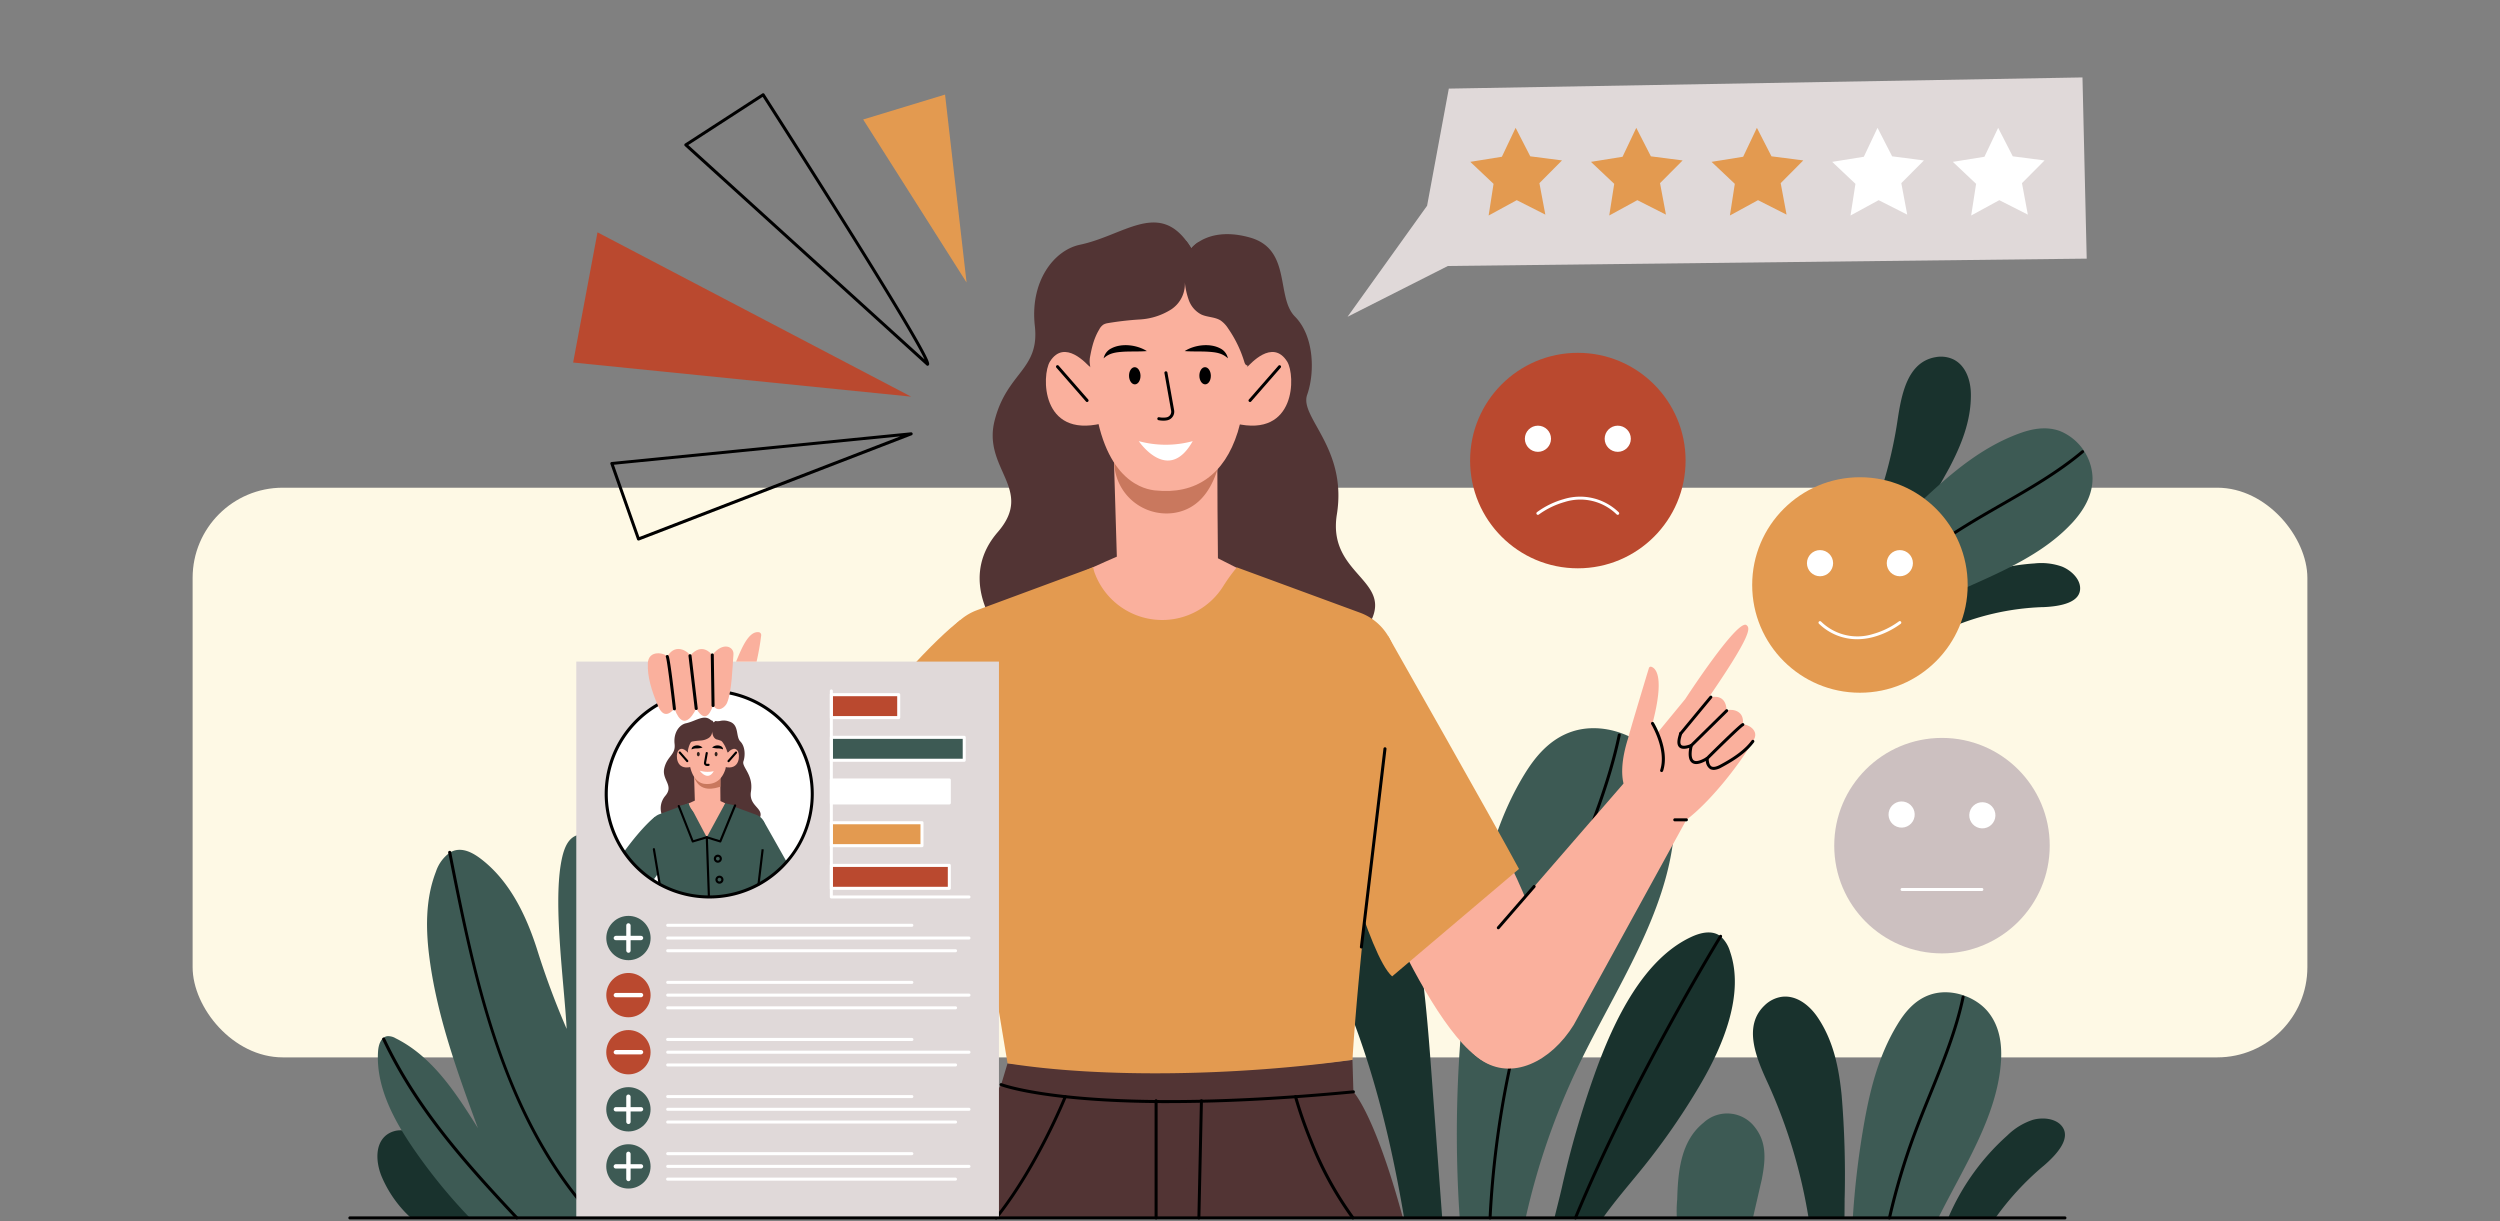<svg xmlns="http://www.w3.org/2000/svg" xmlns:xlink="http://www.w3.org/1999/xlink" width="610" height="298" viewBox="0 0 610 298">
  <rect x="0" y="0" width="610" height="298" fill="#808080" stroke="none"/>
  <defs>
    <clipPath id="clip-path">
      <rect id="Rectángulo_422036" data-name="Rectángulo 422036" width="610" height="298" transform="translate(810 3616)" fill="#fff" stroke="#707070" stroke-width="1"/>
    </clipPath>
  </defs>
  <g id="Grupo_1226022" data-name="Grupo 1226022" transform="translate(-810 -3616)">
    <rect id="Rectángulo_422051" data-name="Rectángulo 422051" width="516" height="139" rx="22" transform="translate(857 3735)" fill="#fef9e5"/>
    <g id="Enmascarar_grupo_1208486" data-name="Enmascarar grupo 1208486" clip-path="url(#clip-path)">
      <g id="Grupo_1226021" data-name="Grupo 1226021" transform="translate(7644.4 -974.689)">
        <g id="Plant" transform="translate(-6742.308 4677.717)">
          <g id="Grupo_1225953" data-name="Grupo 1225953" transform="translate(220.2 90.648)">
            <path id="Trazado_1213858" data-name="Trazado 1213858" d="M2577.259,2230.181h-9.3c-4.194-24.847-10.643-49.219-23.393-71.759-4.995-8.841-10.748-19.768-3.477-27.766a10.958,10.958,0,0,1,5.69-3.414c5.321-1.148,10.242,2.424,13.2,6.112,6.375,7.914,9.031,17.471,10.769,26.912,2.2,11.949,3.1,24.067,3.994,36.153q1.249,16.881,2.508,33.761Z" transform="translate(-2537.644 -2110.688)" fill="#19322d"/>
            <g id="Grupo_1225952" data-name="Grupo 1225952" transform="translate(43.175)">
              <path id="Trazado_1213859" data-name="Trazado 1213859" d="M3000.376,1997.516c-1.739,19.747-14.12,37.85-23.108,56.4a171.868,171.868,0,0,0-13.087,37.565h-16.1c-.042-.59-.074-1.18-.116-1.77a302.682,302.682,0,0,1,3.741-69.683c2.139-12.56,5.142-25.237,12.1-36.67,2.624-4.31,6.154-8.672,11.591-10.516,7.387-2.5,16.133.759,20.464,6.08s5.079,12.139,4.51,18.609Z" transform="translate(-2947.382 -1971.983)" fill="#3d5a54"/>
              <path id="Trazado_1213860" data-name="Trazado 1213860" d="M3021.265,2102.886h-.021a.361.361,0,0,1-.348-.39,232.4,232.4,0,0,1,14.289-69.335c1.781-4.8,3.751-9.652,5.648-14.352,4.5-11.1,9.157-22.56,11.591-34.193a.366.366,0,0,1,.717.148c-2.445,11.7-7.113,23.2-11.634,34.32-1.907,4.689-3.867,9.536-5.647,14.331a231.565,231.565,0,0,0-14.236,69.114.356.356,0,0,1-.369.348Z" transform="translate(-3013.149 -1983.023)"/>
            </g>
          </g>
          <g id="Grupo_1225955" data-name="Grupo 1225955" transform="translate(348.939 0)">
            <path id="Trazado_1213861" data-name="Trazado 1213861" d="M4043.958,1600.608a62.716,62.716,0,0,0-23.582,5.437l-7.176-5.616a54.468,54.468,0,0,1,28.619-10.474,15.107,15.107,0,0,1,6.733.769c2.2.9,4.246,2.877,4.415,4.984.316,3.867-4.942,4.742-9.02,4.91Z" transform="translate(-3986.457 -1539.504)" fill="#19322d"/>
            <path id="Trazado_1213862" data-name="Trazado 1213862" d="M3813.263,1177.256l-4.763-3.73c7.808-14.394,14.267-29.452,16.765-46.09.98-6.523,2.413-14.426,9.336-15.606a7.152,7.152,0,0,1,4.278.527c3.182,1.549,4.268,5.342,4.31,8.419.095,6.6-2.371,12.56-5.269,18.082a219.1,219.1,0,0,1-12.434,20.1q-6.117,9.136-12.234,18.282Z" transform="translate(-3803.326 -1111.716)" fill="#19322d"/>
            <g id="Grupo_1225954" data-name="Grupo 1225954" transform="translate(0 17.491)">
              <path id="Trazado_1213863" data-name="Trazado 1213863" d="M3823.793,1300.964c-8.8,9.41-22.391,13.72-34.415,19.61a111.056,111.056,0,0,0-21.738,13.983l-8.24-6.449c.221-.316.432-.632.654-.959a197.062,197.062,0,0,1,29.821-34.162c6.122-5.574,12.739-10.853,20.885-13.92,3.066-1.159,6.617-1.981,10.147-.738a12.8,12.8,0,0,1,8.04,11.306c.095,4.457-2.265,8.251-5.142,11.328Z" transform="translate(-3759.4 -1277.709)" fill="#3d5a54"/>
              <path id="Trazado_1213864" data-name="Trazado 1213864" d="M3792.25,1376.689a.371.371,0,0,1-.242-.095.368.368,0,0,1-.042-.516,151.088,151.088,0,0,1,35.11-29.789c2.834-1.749,5.785-3.446,8.641-5.079,6.744-3.867,13.709-7.871,19.609-12.845a.366.366,0,1,1,.474.559c-5.943,5.016-12.95,9.03-19.715,12.919-2.855,1.633-5.8,3.33-8.619,5.068a150.35,150.35,0,0,0-34.941,29.641.371.371,0,0,1-.274.126Z" transform="translate(-3788.456 -1322.95)"/>
            </g>
          </g>
          <g id="Grupo_1225957" data-name="Grupo 1225957" transform="translate(335.623 155.087)">
            <path id="Trazado_1213865" data-name="Trazado 1213865" d="M4108.392,2887.444a68.729,68.729,0,0,0-11.665,12.644H4085.2a56.77,56.77,0,0,1,14.457-20.147,16,16,0,0,1,6.123-3.762c2.424-.7,5.426-.369,6.943,1.275,2.793,3.024-1.033,7.187-4.331,10Z" transform="translate(-4037.553 -2845.032)" fill="#19322d"/>
            <path id="Trazado_1213866" data-name="Trazado 1213866" d="M3655.4,2642.6c0,1.623-.021,3.235-.031,4.857H3646.6a129.143,129.143,0,0,0-9.821-32.645c-2.94-6.354-6.291-14.172-.843-19.272a7.545,7.545,0,0,1,4.1-2.033c3.72-.5,6.9,2.234,8.736,4.942,3.941,5.785,5.237,12.5,5.9,19.083a233.956,233.956,0,0,1,.737,25.057Z" transform="translate(-3633.027 -2592.397)" fill="#19322d"/>
            <g id="Grupo_1225956" data-name="Grupo 1225956" transform="translate(24.37)">
              <path id="Trazado_1213867" data-name="Trazado 1213867" d="M3900.4,2601.118c-1.148,13.109-9.115,25.163-15.226,37.449H3864.3a208.527,208.527,0,0,1,2.561-21.938c1.475-8.662,3.541-17.4,8.335-25.279,1.8-2.971,4.236-5.985,7.987-7.25,5.09-1.718,11.117.516,14.109,4.183s3.5,8.367,3.108,12.824Z" transform="translate(-3864.3 -2583.511)" fill="#3d5a54"/>
              <path id="Trazado_1213868" data-name="Trazado 1213868" d="M3945.957,2645.746h-.084a.359.359,0,0,1-.274-.442,164,164,0,0,1,6.09-20.442c1.222-3.309,2.582-6.66,3.9-9.895,3.1-7.639,6.312-15.542,7.987-23.551a.366.366,0,0,1,.717.147c-1.686,8.072-4.91,16.006-8.019,23.677-1.306,3.235-2.666,6.575-3.888,9.873a163.556,163.556,0,0,0-6.059,20.347.371.371,0,0,1-.358.285Z" transform="translate(-3937.021 -2590.321)"/>
            </g>
          </g>
          <g id="Grupo_1225958" data-name="Grupo 1225958" transform="translate(0 116.491)">
            <path id="Trazado_1213869" data-name="Trazado 1213869" d="M471.555,2924.553H456.086a28.954,28.954,0,0,1-7.2-10.232c-1.328-3.33-1.623-7.692,1.159-9.947a5.717,5.717,0,0,1,3.783-1.191,6.58,6.58,0,0,1,1.286.137,8.5,8.5,0,0,1,2.476.9,17.88,17.88,0,0,1,5.543,5.69,95.776,95.776,0,0,1,8.409,14.657Z" transform="translate(-447.91 -2830.903)" fill="#19322d"/>
            <path id="Trazado_1213870" data-name="Trazado 1213870" d="M513.078,2276.906q-.047,17.007-1.338,33.983H471.4a132.314,132.314,0,0,1-12.961-15.732c-.327-.453-.643-.917-.959-1.38q-1.423-2.071-2.74-4.257c-3.541-5.943-6.2-12.465-5.753-19.272.095-1.56.7-3.456,2.234-3.7a3.539,3.539,0,0,1,2.065.516c8.988,4.468,14.742,13.393,20.063,21.907-4.9-13.361-9.821-26.849-11.749-40.948-.991-7.229-1.138-14.794,1.5-21.591a9.352,9.352,0,0,1,3.382-4.668h0a4.754,4.754,0,0,1,1.412-.58c2.129-.474,4.278.675,6.027,1.981,7.06,5.311,11.138,13.7,13.835,22.107a195.051,195.051,0,0,0,7.25,19.494c-.58-10.938-3.235-29.462-1.412-40.252.875-5.163,2.476-7.618,6.544-7.239,2.729.253,6.617,20.664,7.671,23.192,4.773,11.412,5.29,24.1,5.258,36.459Z" transform="translate(-448.833 -2217.238)" fill="#3d5a54"/>
            <path id="Trazado_1213871" data-name="Trazado 1213871" d="M491.755,2732.762a.4.4,0,0,1-.274-.116c-13.119-13.993-24.615-26.954-32.56-43.729a.372.372,0,1,1,.674-.316c7.9,16.68,19.357,29.588,32.434,43.539a.366.366,0,0,1-.021.517.38.38,0,0,1-.253.095Z" transform="translate(-457.731 -2638.742)"/>
            <path id="Trazado_1213872" data-name="Trazado 1213872" d="M644.706,2342.883a.353.353,0,0,1-.285-.137c-9-10.727-16.059-24.025-21.6-40.674-4.763-14.3-7.829-29.114-11.085-45.6a.37.37,0,1,1,.727-.137c5.69,28.893,12.139,61.643,32.518,85.942a.376.376,0,0,1-.042.516.418.418,0,0,1-.232.084Z" transform="translate(-594.466 -2251.94)"/>
          </g>
          <g id="Grupo_1225960" data-name="Grupo 1225960" transform="translate(287.191 140.486)">
            <g id="Grupo_1225959" data-name="Grupo 1225959">
              <path id="Trazado_1213873" data-name="Trazado 1213873" d="M3208.836,2482.333a168.949,168.949,0,0,1-13.54,19.62c-3.362,4.194-6.934,8.24-10.063,12.655H3173.4c.664-2.74,1.338-5.311,1.823-7.45a235.781,235.781,0,0,1,7.935-27.5c4.889-13.772,12.128-28.208,23.551-33.572,2.413-1.138,5.216-1.76,7.229-.189a8.049,8.049,0,0,1,2.318,3.751c3.541,10.263-1.591,22.845-7.418,32.676Z" transform="translate(-3173.4 -2444.952)" fill="#19322d"/>
              <path id="Trazado_1213874" data-name="Trazado 1213874" d="M3219.012,2519.8a.219.219,0,0,1-.137-.032.373.373,0,0,1-.2-.485c13.962-33.761,35.215-68.418,35.437-68.766a.367.367,0,0,1,.622.39c-.211.348-21.444,34.952-35.385,68.661A.389.389,0,0,1,3219.012,2519.8Z" transform="translate(-3213.88 -2449.772)"/>
            </g>
            <path id="Trazado_1213875" data-name="Trazado 1213875" d="M3477.242,2880.505l-2.181,9.473H3456.5a30.2,30.2,0,0,1,.084-4.478c.19-6.891.875-14.278,6.417-18.735a8.489,8.489,0,0,1,12.687,1.285C3478.644,2871.917,3478,2876.448,3477.242,2880.505Z" transform="translate(-3426.632 -2820.322)" fill="#3d5a54"/>
          </g>
        </g>
        <g id="Woman" transform="translate(-6693.785 4644.978)">
          <g id="Grupo_1225961" data-name="Grupo 1225961" transform="translate(90.631 204.315)">
            <path id="Trazado_1213876" data-name="Trazado 1213876" d="M2307.542,2838.865h-55.984l-4.2-28.377v-.105a.755.755,0,0,1-.031-.147h0l-.421-2.835,5.743.084,42.844.622h0c1.876,2.244,6.439,10,12.065,30.758Z" transform="translate(-2196.49 -2800.298)" fill="#523434"/>
            <path id="Trazado_1213877" data-name="Trazado 1213877" d="M1828.162,2830.008H1768.5a124.255,124.255,0,0,1,3.456-12.571,82.227,82.227,0,0,1,9.041-19.115h0c.179-.274.358-.548.548-.822h42.971l.126,1.138.316,2.782.021.221Z" transform="translate(-1768.5 -2791.441)" fill="#523434"/>
            <path id="Trazado_1213878" data-name="Trazado 1213878" d="M1893.76,2740.854s45.036,4.225,84.161-.854l.232,7.808s-55.3,5.89-85.952-1.76l1.56-5.205Z" transform="translate(-1879.166 -2740)" fill="#523434"/>
            <path id="Trazado_1213879" data-name="Trazado 1213879" d="M2346.955,2860.525h0a.36.36,0,0,1-.358-.379l.622-28.587a.365.365,0,0,1,.369-.359h0a.36.36,0,0,1,.358.38v.137l-.622,28.451A.364.364,0,0,1,2346.955,2860.525Z" transform="translate(-2285.681 -2821.59)"/>
            <path id="Trazado_1213880" data-name="Trazado 1213880" d="M2247.869,2860.525a.374.374,0,0,1-.369-.369v-28.587a.369.369,0,1,1,.738,0v28.587A.374.374,0,0,1,2247.869,2860.525Z" transform="translate(-2197.027 -2821.59)"/>
            <path id="Trazado_1213881" data-name="Trazado 1213881" d="M2584.862,2851.847a.37.37,0,0,1-.3-.147,84,84,0,0,1-10.39-19.083,107.335,107.335,0,0,1-3.677-10.611v-.021h0v-.116a.373.373,0,0,1,.369-.369.347.347,0,0,1,.358.285v.031a101.5,101.5,0,0,0,3.646,10.516,83.129,83.129,0,0,0,10.295,18.914.362.362,0,0,1-.074.517.35.35,0,0,1-.221.074Z" transform="translate(-2485.991 -2812.912)"/>
            <path id="Trazado_1213882" data-name="Trazado 1213882" d="M1877.45,2852.116a.333.333,0,0,1-.232-.084.358.358,0,0,1-.053-.516c.242-.306.474-.59.685-.864,9.4-12.139,15.838-27.871,16.133-28.609a.379.379,0,0,1,.348-.242.405.405,0,0,1,.369.369c0,.2,0,.095-.032.137-.274.675-6.754,16.543-16.238,28.788-.211.274-.443.569-.685.875a.354.354,0,0,1-.285.137Z" transform="translate(-1865.638 -2813.181)"/>
            <path id="Trazado_1213883" data-name="Trazado 1213883" d="M1930.157,2798.746c-9.568,0-16.986-.411-22.486-.917-13.256-1.212-18.461-3.171-18.672-3.256a.367.367,0,1,1,.263-.685c.063.021,5.385,2.012,18.546,3.214,12.16,1.106,33.7,1.749,67.228-1.475a.365.365,0,0,1,.074.727c-18.461,1.781-33.308,2.381-44.952,2.381Z" transform="translate(-1876.09 -2788.187)"/>
          </g>
          <g id="Woman-2" data-name="Woman" transform="translate(0 0)">
            <g id="Grupo_1225971" data-name="Grupo 1225971" transform="translate(25.226)">
              <path id="Trazado_1213884" data-name="Trazado 1213884" d="M1935.129,902.266c-11.781,14-89.693-3.383-89.693-3.846s-7.692-11.391,1.37-21.854-3.783-15.384-.759-27.239,11.022-12.307,9.81-23.087,4.594-18.451,11.011-19.8c10.474-2.2,18.82-10.495,25.985-.885a20.388,20.388,0,0,1,1.18,1.76,7.459,7.459,0,0,1,1.665-1.465c2.055-1.391,6.111-3.014,12.676-1.159,10.189,2.887,6.259,14.541,10.948,19.273s4.911,13.625,2.982,19.1,9.852,12.95,7.25,29.177,17.365,16.006,5.585,30Z" transform="translate(-1769.199 -801.015)" fill="#523434"/>
              <g id="Grupo_1225970" data-name="Grupo 1225970" transform="translate(0 5.431)">
                <g id="character_8" transform="translate(89.354)">
                  <g id="Grupo_1225968" data-name="Grupo 1225968">
                    <g id="Grupo_1225962" data-name="Grupo 1225962" transform="translate(3.815 31.258)">
                      <path id="Trazado_1213885" data-name="Trazado 1213885" d="M2045.494,1194.047c-.011-1.349-1.37-44.847-1.37-44.847l25.974,18.746c-.19,2.866.063,26.5.063,26.5l5.9,2.982s-22.012,30.147-42.539,3.214C2026.59,1202.181,2045.494,1194.047,2045.494,1194.047Z" transform="translate(-2031.995 -1149.2)" fill="#fab09d"/>
                      <path id="Trazado_1213886" data-name="Trazado 1213886" d="M2167.146,1344.984c4.384-.569,8.6-3.34,10.9-10.685-2.023.01-16.765-3.572-25.342-4.5.01.811.074,1.907.147,3.182A12.771,12.771,0,0,0,2167.146,1344.984Z" transform="translate(-2139.981 -1310.77)" fill="#c9785e"/>
                    </g>
                    <g id="Grupo_1225967" data-name="Grupo 1225967">
                      <path id="Trazado_1213887" data-name="Trazado 1213887" d="M2100.381,912.5c9.874,1.075,16.891-3.814,20.147-14.215,3.161-10.116,2.466-28.345,2.466-28.345.2-9.3-7.618-14.763-17.545-14.973l-4.13-2.4c-9.937-.211-18.219,7.229-18.419,16.533l2.666,21.549c2.476,20.073,12.613,21.612,14.826,21.854Z" transform="translate(-2073.72 -852.558)" fill="#fab09d"/>
                      <g id="Grupo_1225963" data-name="Grupo 1225963" transform="translate(20.254 29.847)">
                        <ellipse id="Elipse_12960" data-name="Elipse 12960" cx="1.401" cy="2.097" rx="1.401" ry="2.097" transform="translate(0 0.05) rotate(-0.9)"/>
                        <ellipse id="Elipse_12961" data-name="Elipse 12961" cx="1.401" cy="2.097" rx="1.401" ry="2.097" transform="translate(17.163 0.044) rotate(-0.9)"/>
                      </g>
                      <g id="Grupo_1225964" data-name="Grupo 1225964" transform="translate(0 26.164)">
                        <path id="Trazado_1213888" data-name="Trazado 1213888" d="M2006.345,1104.333c-.358-.221-5.964-6.923-9.589-1.1-2.013,3.33-2.192,18.609,12.613,15.079,0-.411,1.633-11.169-3.024-13.994Z" transform="translate(-1995.786 -1100.862)" fill="#fab09d"/>
                        <path id="Trazado_1213889" data-name="Trazado 1213889" d="M2026.9,1140.414a.355.355,0,0,1-.274-.126l-7.208-8.251a.366.366,0,1,1,.548-.485l7.208,8.25a.366.366,0,0,1-.032.516.372.372,0,0,1-.242.095Z" transform="translate(-2016.848 -1128.208)"/>
                      </g>
                      <g id="Grupo_1225965" data-name="Grupo 1225965" transform="translate(46.004 26.164)">
                        <path id="Trazado_1213890" data-name="Trazado 1213890" d="M2435.668,1104.333c.358-.221,5.964-6.923,9.589-1.1,2.013,3.33,2.192,18.609-12.613,15.079,0-.411-1.634-11.169,3.024-13.994Z" transform="translate(-2432.366 -1100.862)" fill="#fab09d"/>
                        <path id="Trazado_1213891" data-name="Trazado 1213891" d="M2465.364,1140.383a.372.372,0,0,1-.242-.095.358.358,0,0,1-.032-.516l7.208-8.251a.366.366,0,0,1,.548.485l-7.208,8.251a.37.37,0,0,1-.274.126Z" transform="translate(-2461.557 -1128.177)"/>
                      </g>
                      <g id="Grupo_1225966" data-name="Grupo 1225966" transform="translate(14.09 24.499)">
                        <path id="Trazado_1213892" data-name="Trazado 1213892" d="M2140.048,1086.51c-1.917.148-3.751.053-5.616.148-1.833.126-3.5.274-4.931,1.623a3.479,3.479,0,0,1,1.865-2.424c2.539-1.359,6.322-.864,8.682.653Z" transform="translate(-2129.5 -1085.062)"/>
                        <path id="Trazado_1213893" data-name="Trazado 1213893" d="M2317.2,1086.51c2.361-1.517,6.143-2.013,8.683-.653a3.48,3.48,0,0,1,1.865,2.424c-1.433-1.349-3.1-1.5-4.931-1.623-1.865-.105-3.7,0-5.616-.148Z" transform="translate(-2297.421 -1085.062)"/>
                      </g>
                      <path id="Trazado_1213894" data-name="Trazado 1213894" d="M2224.061,1307.3a25.03,25.03,0,0,1-13.161,0S2218.076,1317.943,2224.061,1307.3Z" transform="translate(-2188.233 -1259.383)" fill="#fff"/>
                    </g>
                  </g>
                </g>
                <g id="Grupo_1225969" data-name="Grupo 1225969" transform="translate(0 78.675)">
                  <path id="Trazado_1213895" data-name="Trazado 1213895" d="M2718.5,1970.6s29.82,37.049,32.486,72.37c-.116.938-9.7,10.168-14.447,10.158-14.741-.042-36.343-57.776-36.343-57.776S2703.361,1979.483,2718.5,1970.6Z" transform="translate(-2536.62 -1931.465)" fill="#fab09d"/>
                  <path id="Trazado_1213896" data-name="Trazado 1213896" d="M2705.447,1815.964c-6.385-11.865-31.886-56.764-31.886-56.764-13.488,11.233-13.561,43.74-13.561,43.74s8.8,34.362,14.5,39.241Z" transform="translate(-2500.656 -1742.34)" fill="#e39a50"/>
                  <path id="Trazado_1213897" data-name="Trazado 1213897" d="M2950.5,2167.438h0c7.482,5.132,17.039.527,22.655-8.556l27.47-50.01L2985.3,2100l-36.417,42c-6.723,8.5-5.975,20.231,1.623,25.448Z" transform="translate(-2754.989 -2047.229)" fill="#fab09d"/>
                  <path id="Trazado_1213898" data-name="Trazado 1213898" d="M1182.257,1930.5h0c-8.493,3.182-16.249-4.267-19.5-14.436L1147.8,1859.6l13.477-8.7,24.773,46.575C1190.529,1907.348,1190.887,1927.274,1182.257,1930.5Z" transform="translate(-1147.8 -1824.378)" fill="#fab09d"/>
                  <path id="Trazado_1213899" data-name="Trazado 1213899" d="M1356.611,1813.5s-39.125,35.626-46.511,70.262c-.01.938,10.411,15.11,15.037,14.046,21.475-4.974,45.458-58.334,45.458-58.334A38.4,38.4,0,0,0,1356.611,1813.5Z" transform="translate(-1292.998 -1790.919)" fill="#fab09d"/>
                  <path id="Trazado_1213900" data-name="Trazado 1213900" d="M1499.31,1721.7s-13.3,9.673-35.11,41.032l24.383,32.455,19.252-26.554S1512.8,1732.933,1499.31,1721.7Z" transform="translate(-1430.86 -1708.792)" fill="#e39a50"/>
                  <path id="Trazado_1213901" data-name="Trazado 1213901" d="M1825.987,1599.242a41.2,41.2,0,0,0-3.393,4.689,17.567,17.567,0,0,1-31.38-3.52,8.349,8.349,0,0,1-.3-1.212l-28.335,10.484a13.317,13.317,0,0,0-8.514,14.668l15.964,95.91c23.35,3.677,56.248,3.024,84.161-.854,0,0,1.465-29.336,10.442-94.8a13.3,13.3,0,0,0-8.588-14.3L1826,1599.253Z" transform="translate(-1690.025 -1599.2)" fill="#e39a50"/>
                </g>
                <path id="Trazado_1213902" data-name="Trazado 1213902" d="M2723.252,2065.287h-.042a.376.376,0,0,1-.327-.411l5.753-48.366a.371.371,0,0,1,.738.084l-5.754,48.366A.366.366,0,0,1,2723.252,2065.287Z" transform="translate(-2556.911 -1893.568)"/>
                <path id="Trazado_1213903" data-name="Trazado 1213903" d="M1788.958,2054.469a.354.354,0,0,1-.358-.305l-6.238-37.481a.368.368,0,0,1,.727-.116l6.238,37.481a.369.369,0,0,1-.306.421Z" transform="translate(-1715.492 -1893.635)"/>
                <path id="Trazado_1213904" data-name="Trazado 1213904" d="M3040.35,2345.892a.375.375,0,0,1-.284-.611l8.735-10.074a.366.366,0,0,1,.559.474l-8.736,10.073a.372.372,0,0,1-.274.127Z" transform="translate(-2840.596 -2178.862)"/>
                <path id="Trazado_1213905" data-name="Trazado 1213905" d="M1446.929,2170.979a.361.361,0,0,1-.327-.2l-7.155-14.036a.368.368,0,0,1,.653-.337l7.155,14.035a.368.368,0,0,1-.158.5A.332.332,0,0,1,1446.929,2170.979Z" transform="translate(-1408.679 -2018.838)"/>
              </g>
              <path id="Trazado_1213906" data-name="Trazado 1213906" d="M2255.245,1157.693a6.785,6.785,0,0,1-1.191-.116.37.37,0,0,1,.137-.727,4.907,4.907,0,0,0,1.833.032,1.4,1.4,0,0,0,1.107-1.633l-1.633-9.157a.37.37,0,1,1,.727-.137l1.633,9.157a2.146,2.146,0,0,1-1.707,2.5,5.2,5.2,0,0,1-.917.084Z" transform="translate(-2137.217 -1109.339)"/>
              <path id="Trazado_1213907" data-name="Trazado 1213907" d="M2117.845,856.934c-1.085,3.951.875,8.788-2.013,11.7a.76.76,0,0,1-.253.19c-.359.126-.632-.337-.748-.706a29.165,29.165,0,0,0-4-8.293,6.7,6.7,0,0,0-1.812-1.918c-1.4-.885-3.214-.769-4.721-1.465a6.329,6.329,0,0,1-3.035-3.477,18.139,18.139,0,0,1-.98-4.373,7.417,7.417,0,0,1-3.351,6.628,16.018,16.018,0,0,1-7.576,2.434,74.5,74.5,0,0,0-7.977.917,3.058,3.058,0,0,0-.959.337,3.109,3.109,0,0,0-1,1.149c-1.56,2.582-1.992,5.216-2.508,8.1-1.18-2.055-1.38-5.058-1.7-7.376a35.805,35.805,0,0,1-.305-9.663,15.4,15.4,0,0,1,3.888-8.7,15.9,15.9,0,0,1,9.589-4.331,47.2,47.2,0,0,1,10.7.3c.537.053,1.064.116,1.6.169a20.4,20.4,0,0,1,1.18,1.76,7.46,7.46,0,0,1,1.665-1.465l2.708.284a25.235,25.235,0,0,1,9.62,2.592c1.5.632-1.212.032-.126,1.233a7.921,7.921,0,0,1,1.265,1.981,17.4,17.4,0,0,1,.864,12.012Z" transform="translate(-1977.025 -833.996)" fill="#523434"/>
            </g>
            <g id="Grupo_1226005" data-name="Grupo 1226005" transform="translate(0 107.141)">
              <rect id="Rectángulo_422037" data-name="Rectángulo 422037" width="103.128" height="135.741" fill="#e0d9d9"/>
              <g id="Grupo_1226004" data-name="Grupo 1226004" transform="translate(5.081 6.797)">
                <g id="Grupo_1225984" data-name="Grupo 1225984" transform="translate(1.863)">
                  <circle id="Elipse_12962" data-name="Elipse 12962" cx="25.131" cy="25.131" r="25.131" transform="translate(0.369 0.369)" fill="#fff"/>
                  <g id="Grupo_1225983" data-name="Grupo 1225983" transform="translate(4.689 6.878)">
                    <g id="Woman-3" data-name="Woman">
                      <g id="Woman-4" data-name="Woman">
                        <g id="Grupo_1225981" data-name="Grupo 1225981">
                          <path id="Trazado_1213908" data-name="Trazado 1213908" d="M1127.054,1973.2c-2.982,3.541-22.708-.854-22.708-.969a4.682,4.682,0,0,1,.348-5.532c2.287-2.645-.959-3.9-.19-6.891s2.792-3.119,2.487-5.838,1.159-4.668,2.782-5.016c2.655-.558,4.763-2.655,6.575-.221.095.137.2.284.295.443a1.873,1.873,0,0,1,.421-.369,3.743,3.743,0,0,1,3.2-.3c2.582.727,1.581,3.678,2.771,4.879s1.243,3.446.759,4.837,2.5,3.277,1.833,7.387,4.394,4.046,1.412,7.6Z" transform="translate(-1094.642 -1947.578)" fill="#523434"/>
                          <g id="Grupo_1225980" data-name="Grupo 1225980" transform="translate(0 0.981)">
                            <g id="character_8-2" data-name="character_8" transform="translate(12.906)">
                              <g id="Grupo_1225978" data-name="Grupo 1225978">
                                <g id="Grupo_1225972" data-name="Grupo 1225972" transform="translate(0.973 7.915)">
                                  <path id="Trazado_1213909" data-name="Trazado 1213909" d="M1153.923,2043.349c0-.337-.348-11.349-.348-11.349l6.575,4.742c-.042.727.021,6.712.021,6.712l1.169.559s-5.247,7.829-10.442,1.012C1149.139,2045.414,1153.923,2043.349,1153.923,2043.349Z" transform="translate(-1150.51 -2032)" fill="#fab09d"/>
                                  <path id="Trazado_1213910" data-name="Trazado 1213910" d="M1187.6,2083.614c-1.254.379-5.016,1.654-6.4-2.413.516,0,4.225-.169,6.4-.4Z" transform="translate(-1177.966 -2075.658)" fill="#c9785e"/>
                                </g>
                                <g id="Grupo_1225977" data-name="Grupo 1225977">
                                  <path id="Trazado_1213911" data-name="Trazado 1213911" d="M1167.726,1972.064c2.5.274,4.278-.969,5.1-3.593a27.864,27.864,0,0,0,.622-7.176c.053-2.35-1.928-3.741-4.447-3.793l-1.043-.611a4.439,4.439,0,0,0-4.657,4.183l.674,5.458C1164.6,1971.611,1167.167,1972,1167.726,1972.064Z" transform="translate(-1160.979 -1956.89)" fill="#fab09d"/>
                                  <g id="Grupo_1225973" data-name="Grupo 1225973" transform="translate(4.881 7.388)">
                                    <path id="Trazado_1213912" data-name="Trazado 1213912" d="M1187.6,2027.538c0,.295.168.527.358.527s.348-.242.348-.538-.169-.527-.358-.527S1187.6,2027.242,1187.6,2027.538Z" transform="translate(-1187.6 -2027)" fill="#31231d"/>
                                    <path id="Trazado_1213913" data-name="Trazado 1213913" d="M1228.8,2027.538c0,.295.169.527.358.527s.348-.242.348-.538-.169-.527-.358-.527S1228.8,2027.242,1228.8,2027.538Z" transform="translate(-1224.459 -2027)" fill="#31231d"/>
                                  </g>
                                  <g id="Grupo_1225974" data-name="Grupo 1225974" transform="translate(0 6.628)">
                                    <path id="Trazado_1213914" data-name="Trazado 1213914" d="M1143.945,2020.668c-.095-.052-1.507-1.749-2.424-.274-.506.843-.558,4.71,3.193,3.815C1144.715,2024.1,1145.125,2021.385,1143.945,2020.668Z" transform="translate(-1141.277 -2019.793)" fill="#fab09d"/>
                                    <path id="Trazado_1213915" data-name="Trazado 1213915" d="M1147.671,2028.5a.26.26,0,0,1-.2-.095l-1.823-2.086a.261.261,0,1,1,.39-.348l1.823,2.086a.265.265,0,0,1-.021.369.28.28,0,0,1-.169.063Z" transform="translate(-1145.129 -2025.241)"/>
                                  </g>
                                  <g id="Grupo_1225975" data-name="Grupo 1225975" transform="translate(11.64 6.628)">
                                    <path id="Trazado_1213916" data-name="Trazado 1213916" d="M1252.581,2020.668c.095-.052,1.507-1.749,2.423-.274.506.843.558,4.71-3.193,3.815C1251.812,2024.1,1251.4,2021.385,1252.581,2020.668Z" transform="translate(-1251.743 -2019.793)" fill="#fab09d"/>
                                    <path id="Trazado_1213917" data-name="Trazado 1213917" d="M1258.738,2028.588a.239.239,0,0,1-.168-.063.265.265,0,0,1-.021-.369l1.823-2.086a.261.261,0,0,1,.39.348l-1.823,2.086a.26.26,0,0,1-.2.095Z" transform="translate(-1257.773 -2025.331)"/>
                                  </g>
                                  <g id="Grupo_1225976" data-name="Grupo 1225976" transform="translate(3.592 5.789)">
                                    <path id="Trazado_1213918" data-name="Trazado 1213918" d="M1178.039,2012.358a5.523,5.523,0,0,1-1.412.211,2.748,2.748,0,0,0-1.254.242.844.844,0,0,1,.422-.738,1.879,1.879,0,0,1,2.245.284Z" transform="translate(-1175.37 -2011.824)"/>
                                    <path id="Trazado_1213919" data-name="Trazado 1213919" d="M1222.9,2012.358a1.883,1.883,0,0,1,2.245-.284.844.844,0,0,1,.422.738,2.638,2.638,0,0,0-1.254-.242,5.523,5.523,0,0,1-1.412-.211Z" transform="translate(-1217.892 -2011.824)"/>
                                  </g>
                                  <path id="Trazado_1213920" data-name="Trazado 1213920" d="M1197.714,2070.516a6.691,6.691,0,0,1-3.414-.116S1196.228,2073.14,1197.714,2070.516Z" transform="translate(-1188.713 -2058.439)" fill="#fff"/>
                                </g>
                              </g>
                            </g>
                            <g id="Grupo_1225979" data-name="Grupo 1225979" transform="translate(0 19.927)">
                              <path id="Trazado_1213921" data-name="Trazado 1213921" d="M1327.4,2244.715a25.027,25.027,0,0,1-6.386,5.11c-.074-.169-.148-.327-.211-.485a.039.039,0,0,0-.01-.032c-.738-1.728-1.191-2.95-1.191-2.95a10.324,10.324,0,0,1,2.033-4.036l.011-.01h0a9.656,9.656,0,0,1,2.582-2.213,47.366,47.366,0,0,1,3.172,4.636Z" transform="translate(-1287.904 -2230.184)" fill="#fab09d"/>
                              <path id="Trazado_1213922" data-name="Trazado 1213922" d="M1318.494,2196.332c-.074.084-.148.169-.221.242a25.044,25.044,0,0,1-6.385,5.111l-.285.158h-.01c-.253.137-.516.274-.78.411-.8-2.466-1.412-4.879-1.412-4.879s.021-8.229,3.435-11.075h0v.011h0v.042c.411.717,3.33,5.87,5.616,9.937Z" transform="translate(-1278.779 -2182.053)" fill="#3d5a54"/>
                              <path id="Trazado_1213923" data-name="Trazado 1213923" d="M1031.947,2206.675s-.7,1.559-1.833,3.656h0c-.422.79-.917,1.654-1.444,2.539a25.456,25.456,0,0,1-6.27-6.122,56.849,56.849,0,0,1,6.006-6.649c.021.021.042.031.063.052a9.723,9.723,0,0,1,3.477,6.522Z" transform="translate(-1022.021 -2194.4)" fill="#fab09d"/>
                              <path id="Trazado_1213924" data-name="Trazado 1213924" d="M1028.568,2188.786l-1.475,2.034h0l-1.18,1.623h0l-.474-.316a25.449,25.449,0,0,1-6.27-6.122c-.126-.169-.242-.348-.369-.527,4.668-6.4,7.5-8.5,7.6-8.577h0c3.414,2.845,2.16,11.875,2.16,11.875Z" transform="translate(-1018.8 -2173.644)" fill="#3d5a54"/>
                              <path id="Trazado_1213925" data-name="Trazado 1213925" d="M1108.016,2152.417c-.284,2.044-.527,3.941-.759,5.711-.337,2.624-.611,4.953-.843,6.986-.032.232-.053.463-.074.7-.253.137-.516.274-.78.411a25.063,25.063,0,0,1-11.222,2.635h-.095a25.047,25.047,0,0,1-11.991-3.088l-.432-2.592h0l-.2-1.233-.79-4.731-.811-4.847a2.892,2.892,0,0,1-.042-.6,3.359,3.359,0,0,1,1.159-2.5h0a3.13,3.13,0,0,1,1.043-.611l.506-.19,4.268-1.581h.032c0-.01,2.36-.885,2.36-.885h0a1.537,1.537,0,0,0,.074.306,4.547,4.547,0,0,0,.864,1.475,4.474,4.474,0,0,0,4.7,1.264h0a4.311,4.311,0,0,0,2.371-1.855c.116-.19.232-.358.337-.506h0c.3-.411.506-.664.527-.685h0l2.287.843.063.021,5.258,1.939a3.507,3.507,0,0,1,.948.537,3.226,3.226,0,0,1,.8.927h0v.01h0v.063a3.325,3.325,0,0,1,.379,2.076Z" transform="translate(-1073.528 -2146)" fill="#3d5a54"/>
                            </g>
                            <path id="Trazado_1213926" data-name="Trazado 1213926" d="M1328.064,2260.983a.261.261,0,0,1-.264-.263v-.042l1.022-8.577.527.063-1.022,8.588a.255.255,0,0,1-.263.232Z" transform="translate(-1295.24 -2220.993)"/>
                            <path id="Trazado_1213927" data-name="Trazado 1213927" d="M1087.261,2258.858a.27.27,0,0,1-.263-.221l-1.423-8.556a.267.267,0,1,1,.527-.084l1.423,8.556a.271.271,0,0,1-.221.306Z" transform="translate(-1078.536 -2218.911)"/>
                          </g>
                          <path id="Trazado_1213928" data-name="Trazado 1213928" d="M1204.827,2030.731a1.08,1.08,0,0,1-.264-.021.717.717,0,0,1-.569-.833l.411-2.318a.263.263,0,1,1,.516.095l-.411,2.318a.184.184,0,0,0,.147.221,1.279,1.279,0,0,0,.4,0,.251.251,0,0,1,.306.211.258.258,0,0,1-.211.306,1.844,1.844,0,0,1-.337.031Z" transform="translate(-1184.469 -2018.937)"/>
                          <path id="Trazado_1213929" data-name="Trazado 1213929" d="M1172.258,1957.93c-.274,1,.221,2.223-.506,2.961-.021.021-.042.042-.063.042-.095.031-.158-.084-.19-.179a7.285,7.285,0,0,0-1.011-2.1,1.659,1.659,0,0,0-.453-.485,9.2,9.2,0,0,0-1.191-.369,1.6,1.6,0,0,1-.769-.885,4.33,4.33,0,0,1-.242-1.106,1.864,1.864,0,0,1-.853,1.675,4.081,4.081,0,0,1-1.918.611,18.516,18.516,0,0,0-2.023.232.946.946,0,0,0-.242.084.73.73,0,0,0-.253.285,5.618,5.618,0,0,0-.632,2.055,5.546,5.546,0,0,1-.432-1.865,8.642,8.642,0,0,1-.074-2.444,3.937,3.937,0,0,1,.98-2.2,4,4,0,0,1,2.424-1.1,11.655,11.655,0,0,1,2.708.074c.137.01.274.032.4.042.095.137.2.284.3.443a1.872,1.872,0,0,1,.422-.369c.232.021.453.053.685.074a7.388,7.388,0,0,1,.969.137,9.315,9.315,0,0,1,1.465.516c.379.158-.306,0-.031.316a2.081,2.081,0,0,1,.316.5,4.4,4.4,0,0,1,.221,3.045Z" transform="translate(-1146.326 -1952.512)" fill="#523434"/>
                        </g>
                      </g>
                    </g>
                    <path id="Trazado_1213930" data-name="Trazado 1213930" d="M1169,2145.9l4.373,8.293,4.5-8.282Z" transform="translate(-1153.173 -2125.002)" fill="#fab09d"/>
                    <path id="Trazado_1213931" data-name="Trazado 1213931" d="M1157.117,2145.911l2.424.516-.169.8s-4.563,10.031-4.679,9.884-6.681-.938-6.828-1.307-2.065-9.23-2.065-9.23l2.445-.674v2.656l3.319,5.637,1.886,1.075,1.454-2.16,2.223-7.208Z" transform="translate(-1132.418 -2125.002)" fill="#3d5a54"/>
                    <path id="Trazado_1213932" data-name="Trazado 1213932" d="M1146.9,2157.737a.259.259,0,0,1-.242-.169l-3.414-8.641a.26.26,0,0,1,.485-.189l3.319,8.409,3.182-.948a.349.349,0,0,1,.148,0l3.077.948,3.519-8.556a.267.267,0,1,1,.5.2l-3.614,8.777a.255.255,0,0,1-.316.148l-3.235-.991-3.33.991c-.021,0-.053.01-.074.01Z" transform="translate(-1130.114 -2127.261)"/>
                    <path id="Trazado_1213933" data-name="Trazado 1213933" d="M1208.88,2237.19a.274.274,0,0,1-.263-.253l-.516-14.562a.264.264,0,1,1,.527-.021l.516,14.562a.268.268,0,0,1-.253.274h0Z" transform="translate(-1188.153 -2193.173)"/>
                    <g id="Grupo_1225982" data-name="Grupo 1225982" transform="translate(21.928 33.437)">
                      <path id="Trazado_1213934" data-name="Trazado 1213934" d="M1227.88,2266.86a.98.98,0,1,1,.98-.98A.985.985,0,0,1,1227.88,2266.86Zm0-1.433a.453.453,0,1,0,.453.453A.45.45,0,0,0,1227.88,2265.427Z" transform="translate(-1226.9 -2264.9)"/>
                      <path id="Trazado_1213935" data-name="Trazado 1213935" d="M1231.58,2315.46a.98.98,0,1,1,.98-.98A.985.985,0,0,1,1231.58,2315.46Zm0-1.443a.453.453,0,1,0,.453.453A.45.45,0,0,0,1231.58,2314.017Z" transform="translate(-1230.21 -2308.379)"/>
                    </g>
                  </g>
                  <path id="Trazado_1213936" data-name="Trazado 1213936" d="M999.8,1933.3a25.508,25.508,0,1,1,18.029-7.471A25.339,25.339,0,0,1,999.8,1933.3Zm0-50.263a24.762,24.762,0,1,0,24.763,24.762A24.788,24.788,0,0,0,999.8,1883.038Z" transform="translate(-974.3 -1882.3)"/>
                </g>
                <g id="Grupo_1225988" data-name="Grupo 1225988" transform="translate(56.783)">
                  <g id="Grupo_1225985" data-name="Grupo 1225985" transform="translate(0.369 1.275)">
                    <rect id="Rectángulo_422038" data-name="Rectángulo 422038" width="16.438" height="5.595" fill="#ba492f"/>
                    <rect id="Rectángulo_422039" data-name="Rectángulo 422039" width="32.423" height="5.595" transform="translate(0 10.411)" fill="#3d5a54"/>
                    <rect id="Rectángulo_422040" data-name="Rectángulo 422040" width="28.788" height="5.595" transform="translate(0 20.822)" fill="#fff"/>
                    <rect id="Rectángulo_422041" data-name="Rectángulo 422041" width="22.118" height="5.595" transform="translate(0 31.243)" fill="#e39a50"/>
                    <rect id="Rectángulo_422042" data-name="Rectángulo 422042" width="28.788" height="5.595" transform="translate(0 41.654)" fill="#ba492f"/>
                  </g>
                  <g id="Grupo_1225987" data-name="Grupo 1225987">
                    <g id="Grupo_1225986" data-name="Grupo 1225986" transform="translate(0 0.906)">
                      <path id="Trazado_1213937" data-name="Trazado 1213937" d="M1512.307,1897.233h-16.438a.373.373,0,0,1-.369-.369v-5.6a.373.373,0,0,1,.369-.369h16.438a.373.373,0,0,1,.369.369v5.6A.373.373,0,0,1,1512.307,1897.233Zm-16.069-.738h15.7v-4.858h-15.7Z" transform="translate(-1495.5 -1890.9)" fill="#fff"/>
                      <path id="Trazado_1213938" data-name="Trazado 1213938" d="M1528.292,1996.033h-32.423a.373.373,0,0,1-.369-.369v-5.6a.373.373,0,0,1,.369-.369h32.423a.373.373,0,0,1,.369.369v5.6A.373.373,0,0,1,1528.292,1996.033Zm-32.054-.738h31.685v-4.858h-31.685Z" transform="translate(-1495.5 -1979.29)" fill="#fff"/>
                      <path id="Trazado_1213939" data-name="Trazado 1213939" d="M1524.657,2094.833h-28.788a.373.373,0,0,1-.369-.369v-5.6a.373.373,0,0,1,.369-.369h28.788a.373.373,0,0,1,.369.369v5.6A.373.373,0,0,1,1524.657,2094.833Zm-28.419-.738h28.05v-4.857h-28.05Z" transform="translate(-1495.5 -2067.679)" fill="#fff"/>
                      <path id="Trazado_1213940" data-name="Trazado 1213940" d="M1517.987,2193.733h-22.118a.373.373,0,0,1-.369-.369v-5.6a.373.373,0,0,1,.369-.369h22.118a.373.373,0,0,1,.369.369v5.6A.373.373,0,0,1,1517.987,2193.733Zm-21.749-.738h21.38v-4.858h-21.38Z" transform="translate(-1495.5 -2156.157)" fill="#fff"/>
                      <path id="Trazado_1213941" data-name="Trazado 1213941" d="M1524.657,2292.533h-28.788a.373.373,0,0,1-.369-.369v-5.6a.373.373,0,0,1,.369-.369h28.788a.373.373,0,0,1,.369.369v5.6A.373.373,0,0,1,1524.657,2292.533Zm-28.419-.738h28.05v-4.857h-28.05Z" transform="translate(-1495.5 -2244.546)" fill="#fff"/>
                    </g>
                    <path id="Trazado_1213942" data-name="Trazado 1213942" d="M1529.451,1933.3h-33.582a.373.373,0,0,1-.369-.369v-50.263a.369.369,0,0,1,.738,0v49.894h33.213a.369.369,0,0,1,0,.738Z" transform="translate(-1495.5 -1882.3)" fill="#fff"/>
                  </g>
                </g>
                <g id="Grupo_1225997" data-name="Grupo 1225997" transform="translate(0 53.01)">
                  <g id="Grupo_1225990" data-name="Grupo 1225990" transform="translate(0.002 0)">
                    <circle id="Elipse_12963" data-name="Elipse 12963" cx="5.406" cy="5.406" r="5.406" transform="translate(0 7.645) rotate(-45)" fill="#3d5a54"/>
                    <g id="Grupo_1225989" data-name="Grupo 1225989" transform="translate(4.031 4.028)">
                      <rect id="Rectángulo_422043" data-name="Rectángulo 422043" width="1.064" height="7.218" rx="0.532" transform="translate(3.077)" fill="#fff"/>
                      <rect id="Rectángulo_422044" data-name="Rectángulo 422044" width="1.064" height="7.218" rx="0.532" transform="translate(7.218 3.077) rotate(90)" fill="#fff"/>
                    </g>
                  </g>
                  <g id="Grupo_1225992" data-name="Grupo 1225992" transform="translate(2.231 44.028)">
                    <circle id="Elipse_12964" data-name="Elipse 12964" cx="5.406" cy="5.406" r="5.406" fill="#3d5a54"/>
                    <g id="Grupo_1225991" data-name="Grupo 1225991" transform="translate(1.802 1.791)">
                      <rect id="Rectángulo_422045" data-name="Rectángulo 422045" width="1.064" height="7.218" rx="0.532" transform="translate(3.077)" fill="#fff"/>
                      <rect id="Rectángulo_422046" data-name="Rectángulo 422046" width="1.064" height="7.218" rx="0.532" transform="translate(7.218 3.077) rotate(90)" fill="#fff"/>
                    </g>
                  </g>
                  <g id="Grupo_1225994" data-name="Grupo 1225994" transform="translate(2.231 57.958)">
                    <circle id="Elipse_12965" data-name="Elipse 12965" cx="5.406" cy="5.406" r="5.406" fill="#3d5a54"/>
                    <g id="Grupo_1225993" data-name="Grupo 1225993" transform="translate(1.791 1.802)">
                      <rect id="Rectángulo_422047" data-name="Rectángulo 422047" width="1.064" height="7.218" rx="0.532" transform="translate(3.087)" fill="#fff"/>
                      <rect id="Rectángulo_422048" data-name="Rectángulo 422048" width="1.064" height="7.218" rx="0.532" transform="translate(7.218 3.066) rotate(90)" fill="#fff"/>
                    </g>
                  </g>
                  <g id="Grupo_1225995" data-name="Grupo 1225995" transform="translate(0 13.928)">
                    <circle id="Elipse_12966" data-name="Elipse 12966" cx="5.406" cy="5.406" r="5.406" transform="translate(0 7.645) rotate(-45)" fill="#ba492f"/>
                    <rect id="Rectángulo_422049" data-name="Rectángulo 422049" width="1.064" height="7.218" rx="0.532" transform="translate(11.251 7.107) rotate(90)" fill="#fff"/>
                  </g>
                  <g id="Grupo_1225996" data-name="Grupo 1225996" transform="translate(2.231 30.098)">
                    <circle id="Elipse_12967" data-name="Elipse 12967" cx="5.406" cy="5.406" r="5.406" fill="#ba492f"/>
                    <rect id="Rectángulo_422050" data-name="Rectángulo 422050" width="1.064" height="7.218" rx="0.532" transform="translate(9.02 4.868) rotate(90)" fill="#fff"/>
                  </g>
                </g>
                <g id="Grupo_1226003" data-name="Grupo 1226003" transform="translate(16.857 57.175)">
                  <g id="Grupo_1225998" data-name="Grupo 1225998">
                    <path id="Trazado_1213943" data-name="Trazado 1213943" d="M1176.536,2425.638h-59.567a.369.369,0,0,1,0-.738h59.567a.369.369,0,0,1,0,.738Z" transform="translate(-1116.6 -2424.9)" fill="#fff"/>
                    <path id="Trazado_1213944" data-name="Trazado 1213944" d="M1190.477,2455.138h-73.508a.369.369,0,1,1,0-.738h73.508a.369.369,0,1,1,0,.738Z" transform="translate(-1116.6 -2451.291)" fill="#fff"/>
                    <path id="Trazado_1213945" data-name="Trazado 1213945" d="M1187.2,2484.538h-70.231a.369.369,0,1,1,0-.738H1187.2a.369.369,0,0,1,0,.738Z" transform="translate(-1116.6 -2477.594)" fill="#fff"/>
                  </g>
                  <g id="Grupo_1225999" data-name="Grupo 1225999" transform="translate(0 13.93)">
                    <path id="Trazado_1213946" data-name="Trazado 1213946" d="M1176.536,2557.838h-59.567a.369.369,0,1,1,0-.738h59.567a.369.369,0,0,1,0,.738Z" transform="translate(-1116.6 -2557.1)" fill="#fff"/>
                    <path id="Trazado_1213947" data-name="Trazado 1213947" d="M1190.477,2587.338h-73.508a.369.369,0,1,1,0-.738h73.508a.369.369,0,0,1,0,.738Z" transform="translate(-1116.6 -2583.491)" fill="#fff"/>
                    <path id="Trazado_1213948" data-name="Trazado 1213948" d="M1187.2,2616.738h-70.231a.369.369,0,1,1,0-.738H1187.2a.369.369,0,0,1,0,.738Z" transform="translate(-1116.6 -2609.794)" fill="#fff"/>
                  </g>
                  <g id="Grupo_1226000" data-name="Grupo 1226000" transform="translate(0 27.86)">
                    <path id="Trazado_1213949" data-name="Trazado 1213949" d="M1176.536,2690.038h-59.567a.369.369,0,1,1,0-.737h59.567a.369.369,0,1,1,0,.737Z" transform="translate(-1116.6 -2689.301)" fill="#fff"/>
                    <path id="Trazado_1213950" data-name="Trazado 1213950" d="M1190.477,2719.538h-73.508a.369.369,0,1,1,0-.738h73.508a.369.369,0,1,1,0,.738Z" transform="translate(-1116.6 -2715.692)" fill="#fff"/>
                    <path id="Trazado_1213951" data-name="Trazado 1213951" d="M1187.2,2749.038h-70.231a.369.369,0,1,1,0-.738H1187.2a.369.369,0,0,1,0,.738Z" transform="translate(-1116.6 -2742.083)" fill="#fff"/>
                  </g>
                  <g id="Grupo_1226001" data-name="Grupo 1226001" transform="translate(0 41.791)">
                    <path id="Trazado_1213952" data-name="Trazado 1213952" d="M1176.536,2822.238h-59.567a.369.369,0,0,1,0-.738h59.567a.369.369,0,0,1,0,.738Z" transform="translate(-1116.6 -2821.5)" fill="#fff"/>
                    <path id="Trazado_1213953" data-name="Trazado 1213953" d="M1190.477,2851.738h-73.508a.369.369,0,1,1,0-.738h73.508a.369.369,0,1,1,0,.738Z" transform="translate(-1116.6 -2847.891)" fill="#fff"/>
                    <path id="Trazado_1213954" data-name="Trazado 1213954" d="M1187.2,2881.238h-70.231a.369.369,0,1,1,0-.738H1187.2a.369.369,0,0,1,0,.738Z" transform="translate(-1116.6 -2874.283)" fill="#fff"/>
                  </g>
                  <g id="Grupo_1226002" data-name="Grupo 1226002" transform="translate(0 55.721)">
                    <path id="Trazado_1213955" data-name="Trazado 1213955" d="M1176.536,2954.438h-59.567a.369.369,0,1,1,0-.738h59.567a.369.369,0,1,1,0,.738Z" transform="translate(-1116.6 -2953.7)" fill="#fff"/>
                    <path id="Trazado_1213956" data-name="Trazado 1213956" d="M1190.477,2983.938h-73.508a.369.369,0,1,1,0-.738h73.508a.369.369,0,1,1,0,.738Z" transform="translate(-1116.6 -2980.092)" fill="#fff"/>
                    <path id="Trazado_1213957" data-name="Trazado 1213957" d="M1187.2,3013.438h-70.231a.369.369,0,1,1,0-.737H1187.2a.369.369,0,0,1,0,.737Z" transform="translate(-1116.6 -3006.483)" fill="#fff"/>
                  </g>
                </g>
              </g>
            </g>
            <g id="Hand" transform="translate(17.439 99.951)">
              <g id="Grupo_1226007" data-name="Grupo 1226007">
                <path id="Trazado_1213958" data-name="Trazado 1213958" d="M1283.405,1756.76a62.612,62.612,0,0,0,1.117-6.343.713.713,0,0,0-.474-.811c-2.666-.5-4.478,4.415-5.648,7.155Z" transform="translate(-1256.851 -1749.57)" fill="#fab09d"/>
                <g id="Grupo_1226006" data-name="Grupo 1226006" transform="translate(0 3.512)">
                  <path id="Trazado_1213959" data-name="Trazado 1213959" d="M1073.9,1787.076c.147-3.54,4.183-2.581,4.763-1.728,2.213-3.8,5.669-.653,5.553-.2,2.9-3.351,5.016-.569,5.437-.19,2.634-3.361,5.3-2,5.153-.137-.243,3.014-.39,9.136-1.591,11.886-.337.79-2.013,2.539-3.372.6-.358.674-1.57,5.058-4.11.727-.063.011-2.866,6.638-5.311.084-.211-.032-2.329,3.214-4-.685s-2.634-7.26-2.508-10.348Z" transform="translate(-1073.894 -1782.903)" fill="#fab09d"/>
                  <path id="Trazado_1213960" data-name="Trazado 1213960" d="M1220.359,1811.987a.364.364,0,0,1-.369-.358l-.19-12.35a.381.381,0,0,1,.358-.379.374.374,0,0,1,.379.358l.19,12.349a.381.381,0,0,1-.359.38h0Z" transform="translate(-1204.426 -1797.215)"/>
                  <path id="Trazado_1213961" data-name="Trazado 1213961" d="M1170.068,1814.3a.366.366,0,0,1-.369-.327l-1.517-12.877a.371.371,0,0,1,.738-.084l1.517,12.877a.368.368,0,0,1-.327.411Z" transform="translate(-1158.245 -1798.807)"/>
                  <path id="Trazado_1213962" data-name="Trazado 1213962" d="M1117.707,1816.088a.366.366,0,0,1-.369-.327c-.516-4.573-1.444-12.055-1.718-12.645a.383.383,0,0,1,.179-.5.371.371,0,0,1,.485.179c.411.875,1.56,10.885,1.781,12.876a.376.376,0,0,1-.327.411h-.032Z" transform="translate(-1111.195 -1800.514)"/>
                </g>
              </g>
            </g>
            <g id="Grupo_1226010" data-name="Grupo 1226010" transform="translate(255.202 98.145)">
              <g id="Grupo_1226008" data-name="Grupo 1226008">
                <path id="Trazado_1213963" data-name="Trazado 1213963" d="M3349.426,1753.043c13.435-19.2,11.938-19.831,11.2-20.537-2.234-1.5-14.931,18.05-14.931,18.05l-6.712,8.166s-1.391-1.77-1.285-2.2c3.056-11.644.727-13.551-.316-13.846a.455.455,0,0,0-.548.306c-.7,2.3-4.542,15.005-5.1,17.2-3.288,10.453.158,13.635.158,13.635s14.183,6.4,14.067,6.217c5.911-4.5,12.486-13.024,15.532-18C3361.607,1761.884,3350.416,1752.116,3349.426,1753.043Z" transform="translate(-3330.312 -1732.425)" fill="#fab09d"/>
                <path id="Trazado_1213964" data-name="Trazado 1213964" d="M3399.582,1969.72a.227.227,0,0,1-.116-.021.369.369,0,0,1-.232-.464c1.6-4.931-2.15-11.127-2.192-11.191a.366.366,0,0,1,.126-.506.372.372,0,0,1,.506.116c.158.263,3.973,6.554,2.266,11.8a.37.37,0,0,1-.348.253Z" transform="translate(-3389.963 -1933.769)"/>
                <path id="Trazado_1213965" data-name="Trazado 1213965" d="M3448.969,2181.438a.369.369,0,0,1,0-.738h2.824a.369.369,0,0,1,0,.738Z" transform="translate(-3436.136 -2133.464)"/>
              </g>
              <g id="Hand-2" data-name="Hand" transform="translate(13.47 17.291)">
                <g id="Grupo_1226009" data-name="Grupo 1226009">
                  <path id="Trazado_1213966" data-name="Trazado 1213966" d="M3479.671,1910.088c-1.707,2.318-4.394,4.225-7.892,6.08s-3.15-1.749-3.33-1.844c-5.627,3.351-3.793-3.119-3.835-3.172-4.394,1.676-2.708-2.234-2.571-2.929l7.365-8.9c.527-.032,3.709-.822,3.856,3.319.179-.4,4.552-.685,3.93,3.393.917-.285,4.436,1.391,2.466,4.057Z" transform="translate(-3461.247 -1898.952)" fill="#fab09d"/>
                  <path id="Trazado_1213967" data-name="Trazado 1213967" d="M3466.97,1990.179a1.75,1.75,0,0,1-.822-.19,2.493,2.493,0,0,1-1.075-1.981c-1.528.822-2.635.969-3.361.453-.769-.548-1-1.77-.675-3.646-1.149.348-1.949.3-2.434-.148-.8-.748-.358-2.255-.126-3.066.042-.148.084-.274.094-.348a.37.37,0,0,1,.727.137c-.021.105-.063.242-.116.411-.179.611-.548,1.876-.084,2.308.327.306,1.138.232,2.276-.2a.377.377,0,0,1,.411.105c.126.137.095.274.053.485-.5,2.392-.032,3.13.295,3.361.527.379,1.57.116,3.024-.748a.356.356,0,0,1,.369,0c.19.105.211.295.253.6.053.464.158,1.338.706,1.633.422.221,1.117.095,2.013-.38,3.773-2,6.238-3.9,7.766-5.974a.369.369,0,0,1,.59.443c-1.623,2.2-4.089,4.109-8.008,6.185a4.2,4.2,0,0,1-1.886.58Z" transform="translate(-3458.145 -1972.057)"/>
                  <path id="Trazado_1213968" data-name="Trazado 1213968" d="M3462.587,1906.16a.369.369,0,0,1-.284-.6l7.365-8.9a.367.367,0,0,1,.569.464l-7.365,8.9A.388.388,0,0,1,3462.587,1906.16Z" transform="translate(-3461.791 -1896.521)"/>
                  <path id="Trazado_1213969" data-name="Trazado 1213969" d="M3486.958,1937.33a.364.364,0,0,1-.264-.622l8.651-8.514a.365.365,0,1,1,.516.516l-8.651,8.514a.365.365,0,0,1-.263.105Z" transform="translate(-3483.591 -1924.761)"/>
                  <path id="Trazado_1213970" data-name="Trazado 1213970" d="M3523.324,1969.254a.366.366,0,0,1-.264-.105.357.357,0,0,1,0-.516c1.338-1.328,8.03-7.966,8.852-8.367a.37.37,0,1,1,.326.664c-.558.285-5.606,5.195-8.651,8.229a.366.366,0,0,1-.263.106Z" transform="translate(-3516.122 -1953.513)"/>
                </g>
              </g>
            </g>
          </g>
        </g>
        <g id="Stars" transform="translate(-6505.6 4609.582)">
          <path id="Trazado_1213971" data-name="Trazado 1213971" d="M2719.01,467.829l154.613-2.729,1.033,44.214-155.867,1.791L2694.3,523.5l19.41-27.091Z" transform="translate(-2694.3 -465.1)" fill="#e0d9d9"/>
          <g id="Grupo_1226011" data-name="Grupo 1226011" transform="translate(29.947 12.297)">
            <path id="Trazado_1213972" data-name="Trazado 1213972" d="M2989.838,599.45l-6.86,3.741,1.2-7.724L2978.5,590.1l7.713-1.243,3.351-7.06,3.572,6.955,7.745,1-5.511,5.543,1.443,7.682Z" transform="translate(-2978.5 -581.8)" fill="#e39a50"/>
            <path id="Trazado_1213973" data-name="Trazado 1213973" d="M3269.228,599.45l-6.86,3.741,1.212-7.724-5.68-5.363,7.713-1.243,3.351-7.06,3.562,6.955,7.745,1-5.511,5.543,1.444,7.682Z" transform="translate(-3228.459 -581.8)" fill="#e39a50"/>
            <path id="Trazado_1213974" data-name="Trazado 1213974" d="M3548.538,599.45l-6.86,3.741,1.2-7.724L3537.2,590.1l7.713-1.243,3.351-7.06,3.562,6.955,7.755,1-5.511,5.543,1.433,7.682Z" transform="translate(-3478.329 -581.8)" fill="#e39a50"/>
            <path id="Trazado_1213975" data-name="Trazado 1213975" d="M3827.838,599.45l-6.859,3.741,1.2-7.724-5.68-5.363,7.724-1.243,3.34-7.06,3.572,6.955,7.745,1-5.511,5.543,1.443,7.682Z" transform="translate(-3728.198 -581.8)" fill="#fff"/>
            <path id="Trazado_1213976" data-name="Trazado 1213976" d="M4107.238,599.45l-6.859,3.741,1.2-7.724-5.68-5.363,7.713-1.243,3.351-7.06,3.562,6.955,7.755,1-5.511,5.543,1.433,7.682Z" transform="translate(-3978.157 -581.8)" fill="#fff"/>
          </g>
        </g>
        <g id="Effects" transform="translate(-6694.554 4613.44)">
          <path id="Trazado_1213977" data-name="Trazado 1213977" d="M1597.926,550.648l-5.248-45.848-19.979,6.08Z" transform="translate(-1501.932 -504.476)" fill="#e39a50"/>
          <path id="Trazado_1213978" data-name="Trazado 1213978" d="M1217.953,568.232a.377.377,0,0,1-.253-.095l-59-53.54a.363.363,0,0,1-.116-.306.356.356,0,0,1,.169-.285l18.862-12.223a.364.364,0,0,1,.506.105c.105.158,10.4,16.2,20.442,32.233,5.9,9.42,10.558,17.007,13.846,22.529,6.3,10.6,6.038,11.054,5.848,11.38a.369.369,0,0,1-.263.179h-.053Zm-.348-.453Zm-58.05-53.413,57.639,52.307c-.622-1.338-2.16-4.194-5.806-10.305-3.33-5.574-7.966-13.119-13.8-22.423-9.157-14.6-18.419-29.051-19.884-31.338l-18.156,11.76Z" transform="translate(-1131.453 -501.723)"/>
          <path id="Trazado_1213979" data-name="Trazado 1213979" d="M983.575,863.894,907.043,823.8,901.1,855.57Z" transform="translate(-901.1 -789.862)" fill="#ba492f"/>
          <path id="Trazado_1213980" data-name="Trazado 1213980" d="M994.059,1313.276a.422.422,0,0,1-.158-.032.341.341,0,0,1-.19-.211l-6.5-18.43a.371.371,0,0,1,.032-.316.367.367,0,0,1,.274-.169l73.034-7.239a.385.385,0,0,1,.4.284.377.377,0,0,1-.221.432l-66.521,25.669a.288.288,0,0,1-.137.021Zm-6-18.482,6.217,17.629,63.634-24.552Z" transform="translate(-978.116 -1204.145)"/>
        </g>
        <g id="Emoji" transform="translate(-6475.696 4676.777)">
          <g id="Grupo_1226014" data-name="Grupo 1226014" transform="translate(0 0)">
            <circle id="Elipse_12968" data-name="Elipse 12968" cx="26.29" cy="26.29" r="26.29" fill="#ba492f"/>
            <g id="Grupo_1226013" data-name="Grupo 1226013" transform="translate(13.361 17.776)">
              <g id="Grupo_1226012" data-name="Grupo 1226012">
                <circle id="Elipse_12969" data-name="Elipse 12969" cx="3.193" cy="3.193" r="3.193" fill="#fff"/>
                <circle id="Elipse_12970" data-name="Elipse 12970" cx="3.193" cy="3.193" r="3.193" transform="translate(19.473)" fill="#fff"/>
              </g>
              <path id="Trazado_1213981" data-name="Trazado 1213981" d="M3132.032,1440.512a.411.411,0,0,1-.3-.137.369.369,0,0,1,.063-.516,20.35,20.35,0,0,1,6.522-3.182,13.572,13.572,0,0,1,13.425,3.2.365.365,0,1,1-.5.537,12.646,12.646,0,0,0-12.729-3.024,19.885,19.885,0,0,0-6.26,3.045A.358.358,0,0,1,3132.032,1440.512Z" transform="translate(-3128.84 -1418.753)" fill="#fff"/>
            </g>
          </g>
          <g id="Grupo_1226017" data-name="Grupo 1226017" transform="translate(88.85 93.961)">
            <circle id="Elipse_12971" data-name="Elipse 12971" cx="26.29" cy="26.29" r="26.29" fill="#ccc0c0"/>
            <g id="Grupo_1226016" data-name="Grupo 1226016" transform="translate(12.778 15.036)">
              <g id="Grupo_1226015" data-name="Grupo 1226015" transform="translate(0 0)">
                <circle id="Elipse_12972" data-name="Elipse 12972" cx="3.193" cy="3.193" r="3.193" transform="translate(0 6.303) rotate(-80.8)" fill="#fff"/>
                <circle id="Elipse_12973" data-name="Elipse 12973" cx="3.193" cy="3.193" r="3.193" transform="translate(19.517 6.22) rotate(-76.7)" fill="#fff"/>
              </g>
              <path id="Trazado_1213982" data-name="Trazado 1213982" d="M3994.731,2342.738h-19.462a.369.369,0,1,1,0-.738h19.462a.369.369,0,1,1,0,.738Z" transform="translate(-3971.494 -2320.419)" fill="#fff"/>
            </g>
          </g>
          <g id="Grupo_1226020" data-name="Grupo 1226020" transform="translate(68.829 30.358)">
            <circle id="Elipse_12974" data-name="Elipse 12974" cx="26.29" cy="26.29" r="26.29" fill="#e39a50"/>
            <g id="Grupo_1226019" data-name="Grupo 1226019" transform="translate(13.361 17.776)">
              <path id="Trazado_1213983" data-name="Trazado 1213983" d="M3794.286,1728.479A13.288,13.288,0,0,1,3785,1724.7a.365.365,0,0,1,.5-.537,12.67,12.67,0,0,0,12.7,3.035,19.635,19.635,0,0,0,6.28-3.056.368.368,0,1,1,.453.579,20.343,20.343,0,0,1-6.522,3.182,15.531,15.531,0,0,1-4.141.579Z" transform="translate(-3782.063 -1706.73)" fill="#fff"/>
              <g id="Grupo_1226018" data-name="Grupo 1226018">
                <circle id="Elipse_12975" data-name="Elipse 12975" cx="3.193" cy="3.193" r="3.193" fill="#fff"/>
                <circle id="Elipse_12976" data-name="Elipse 12976" cx="3.193" cy="3.193" r="3.193" transform="translate(19.473)" fill="#fff"/>
              </g>
            </g>
          </g>
        </g>
        <g id="Line" transform="translate(-6749.4 4887.491)">
          <path id="Trazado_1213984" data-name="Trazado 1213984" d="M799.455,3103.238H380.969a.369.369,0,0,1,0-.738H799.445a.369.369,0,0,1,0,.738Z" transform="translate(-380.6 -3102.5)"/>
        </g>
      </g>
    </g>
  </g>
</svg>
